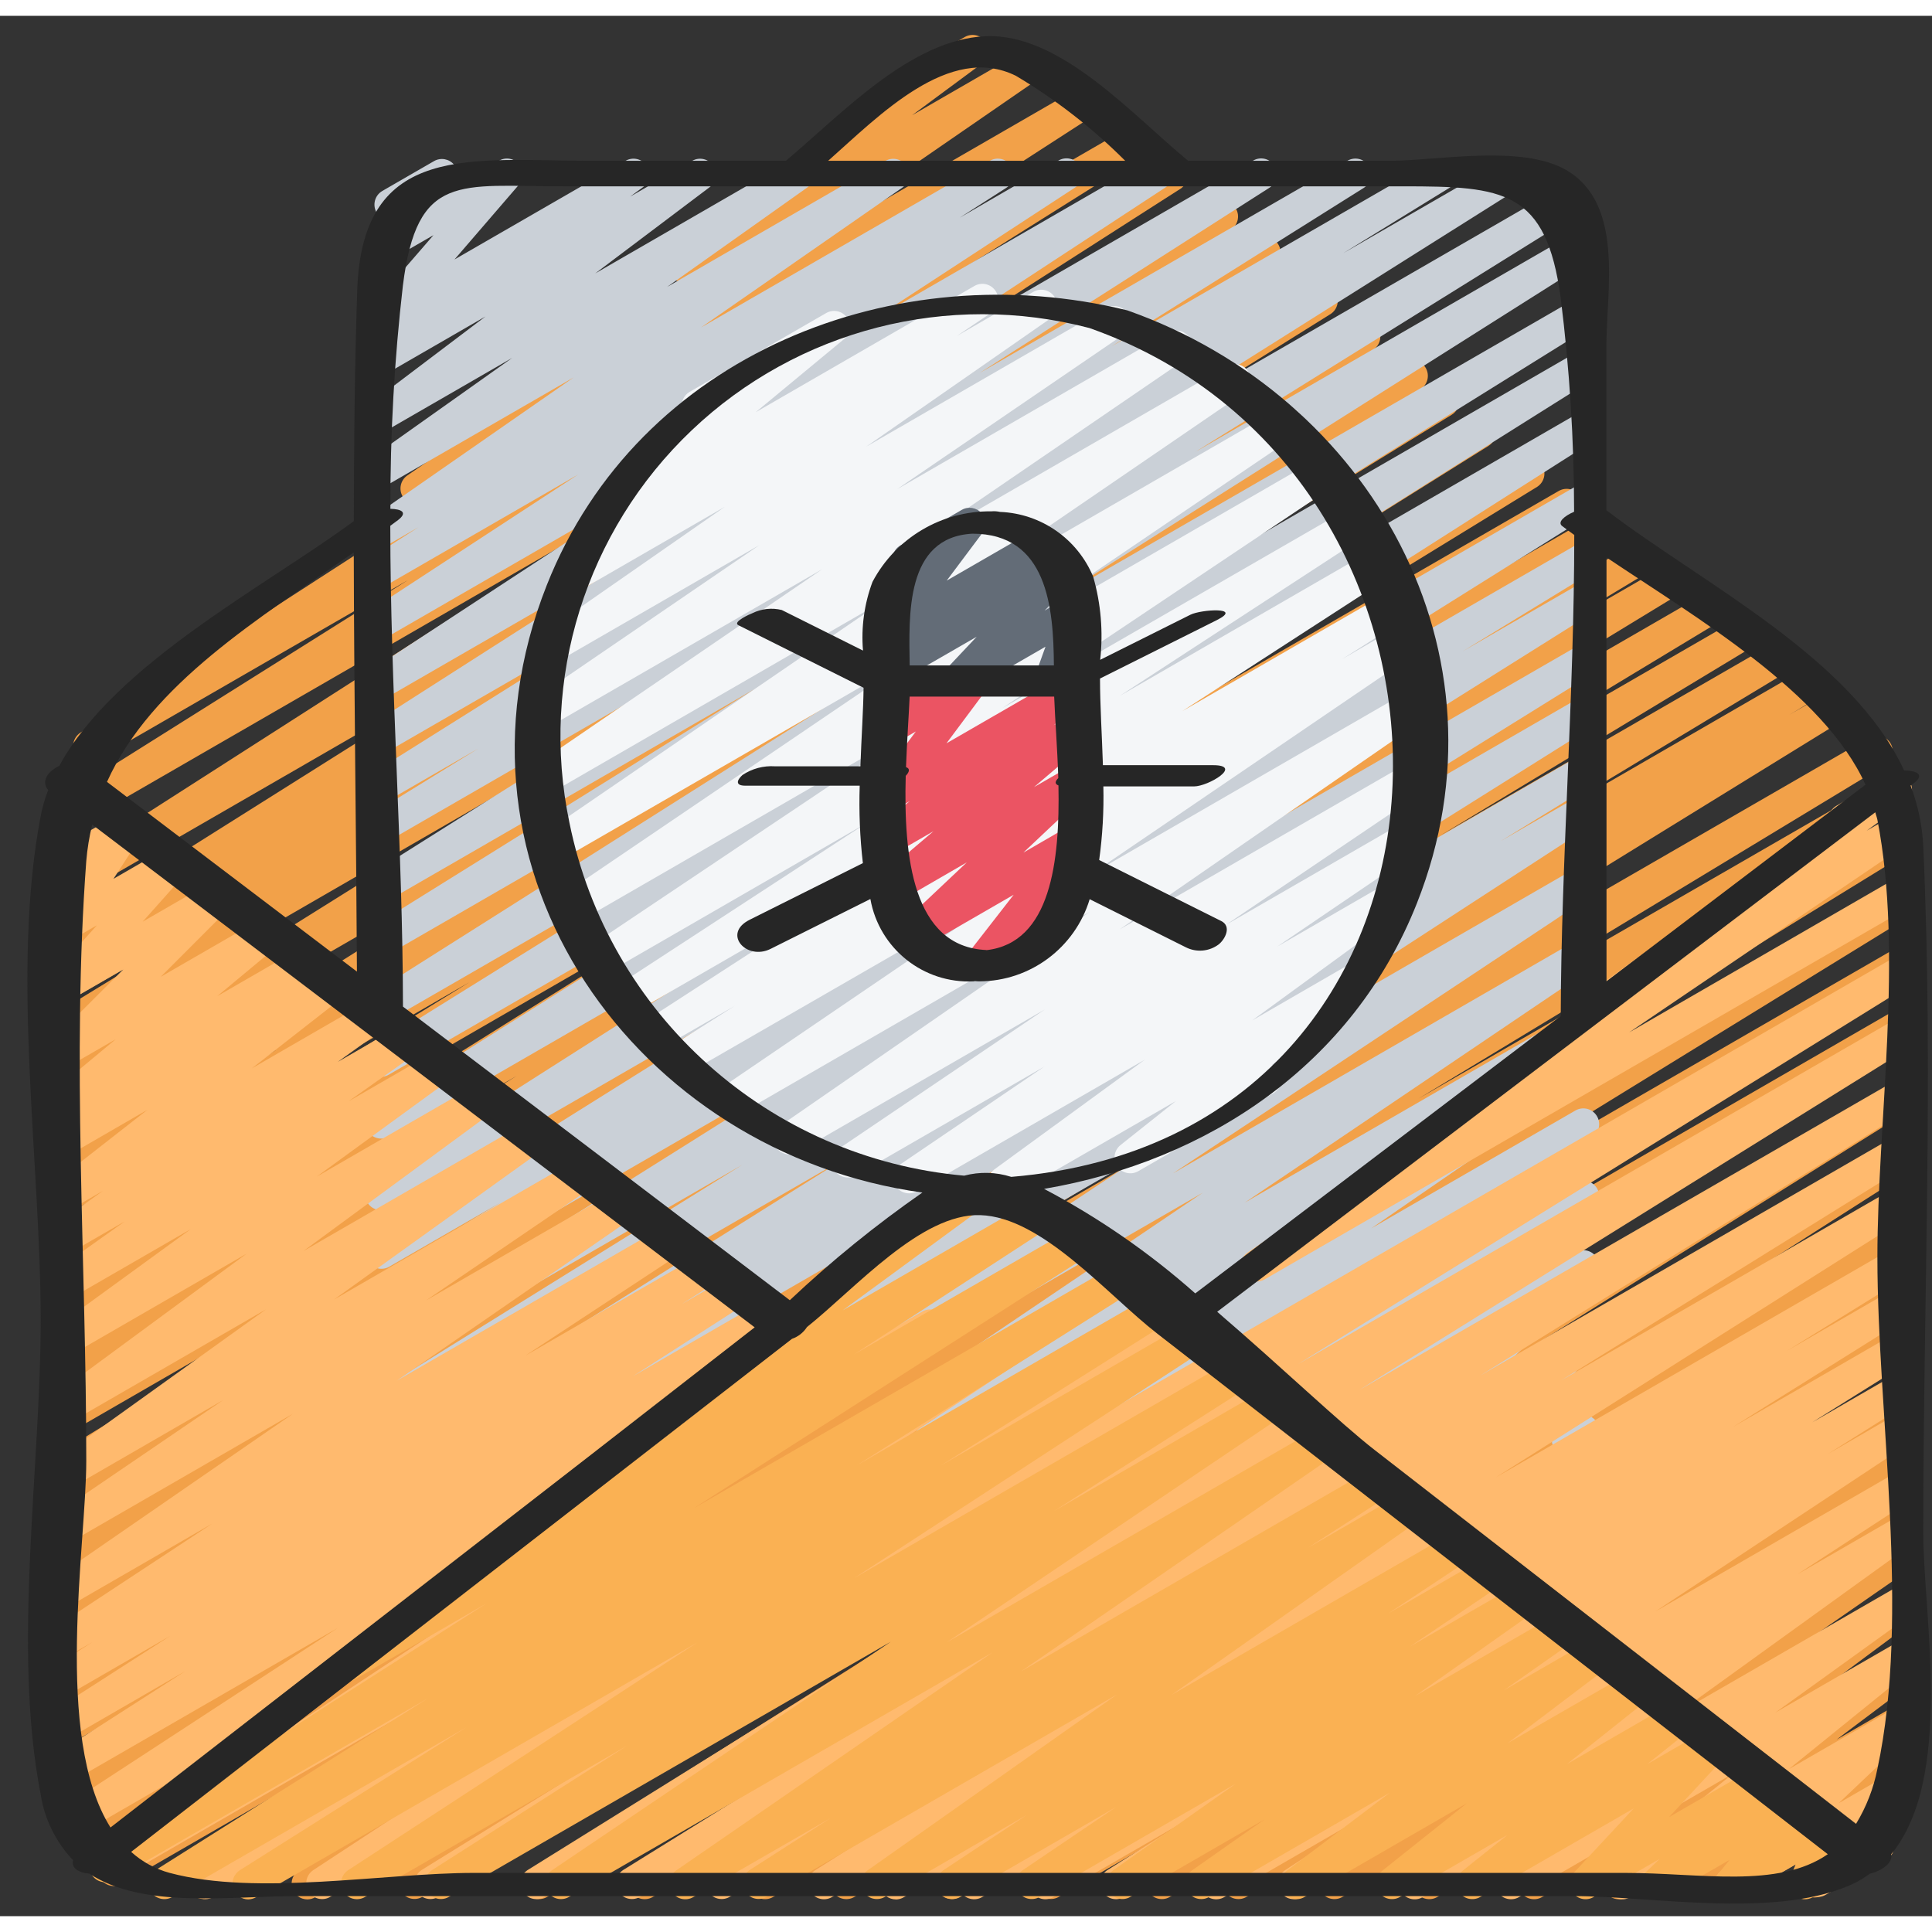 <svg height="512" viewBox="0 0 61 60" width="512" xmlns="http://www.w3.org/2000/svg"><rect x="0" y="0" width="61" height="60" fill="#333333" stroke="none"/><g id="023---Email-Malware" fill="none"><path id="Path" d="m9.707 59.471c-.224 0-.42-.149-.481-.364-.061-.215.029-.445.219-.562l19.849-12.214-22.642 13.069c-.235.124-.527.042-.663-.186-.136-.229-.069-.524.152-.672l23.294-14.334-25.6 14.78c-.236.129-.532.047-.669-.185-.137-.232-.066-.53.16-.675l15.283-9.255-15.809 9.127c-.236.129-.532.047-.669-.185-.137-.232-.066-.53.16-.675l15.741-9.532-15.697 9.062c-.236.133-.535.054-.675-.179-.139-.233-.067-.534.162-.679l26.178-16.137-25.72 14.849c-.236.127-.531.044-.667-.187s-.066-.529.16-.674l.718-.431-.211.122c-.236.124-.528.042-.664-.188-.136-.23-.067-.525.156-.672l8.8-5.306-8.292 4.787c-.238.141-.544.062-.685-.176-.141-.238-.062-.544.176-.685l9.667-5.84-9.158 5.288c-.238.141-.545.062-.685-.176-.141-.238-.062-.545.176-.685l9.093-5.495-8.584 4.956c-.238.141-.544.062-.685-.176-.141-.238-.062-.544.176-.685l14.257-8.685-13.748 7.939c-.238.14-.545.061-.685-.177s-.061-.545.177-.685l4.182-2.52-3.674 2.121c-.236.126-.529.044-.666-.186-.137-.23-.068-.527.156-.673l13.7-8.365-13.19 7.615c-.238.141-.544.062-.685-.176-.141-.238-.062-.544.176-.685l9.1-5.529-8.591 4.961c-.233.113-.514.029-.647-.194-.133-.222-.074-.509.136-.661l14.551-8.935-14.04 8.105c-.235.127-.529.047-.667-.182-.138-.229-.071-.526.152-.674l20.977-13.132-20.462 11.818c-.236.131-.534.05-.672-.182s-.067-.532.161-.677l13.045-8.026-12.534 7.232c-.236.126-.529.044-.666-.186-.137-.23-.068-.527.156-.673l6.99-4.263-6.481 3.741c-.234.122-.523.041-.66-.185-.136-.226-.073-.52.145-.67l18.564-11.671-18.049 10.42c-.237.142-.545.064-.687-.173s-.064-.545.173-.687l15.655-9.79-15.141 8.744c-.236.126-.529.044-.666-.186-.137-.23-.068-.527.156-.673l4.845-2.962-4.335 2.5c-.236.126-.529.044-.666-.186-.137-.23-.068-.527.156-.673l2.922-1.784-2.412 1.394c-.235.125-.526.045-.664-.183s-.073-.523.148-.672l14.453-9.1-13.937 8.046c-.235.131-.532.053-.671-.177-.14-.23-.072-.529.152-.677l16.777-10.75-16.258 9.386c-.236.136-.538.058-.678-.176-.14-.234-.068-.537.163-.681l11.116-6.985-9.826 5.673c-.234.131-.53.054-.67-.175-.14-.229-.075-.527.148-.677l14.643-9.464-3.775 2.179c-.233.138-.533.066-.678-.163s-.081-.531.144-.682l9.072-6.252-.136.079c-.229.13-.52.06-.665-.16-.145-.22-.094-.515.117-.674l6.192-4.6c-.092-.231-0-.494.215-.618l2.8-1.614c.229-.13.52-.06.665.16.145.22.094.515-.117.674l-2.209 1.635 3.489-2.015c.233-.138.533-.066.678.163s.081.531-.144.682l-9.079 6.259 10.177-5.875c.234-.127.526-.048.665.179.139.227.076.523-.144.673l-14.642 9.464 15.7-9.066c.236-.132.533-.053.673.178.139.231.07.531-.157.678l-11.106 6.982 11.851-6.838c.234-.125.525-.046.663.181s.075.522-.144.672l-16.78 10.747 17.831-10.293c.236-.143.544-.067.686.17.143.236.067.544-.17.686l-14.448 9.099 15.283-8.826c.237-.135.538-.055.678.179.139.235.065.537-.168.681l-2.893 1.768 3.271-1.889c.154-.091.344-.094.5-.006s.253.251.256.43c.002.179-.091.345-.245.436l-4.858 2.97 5.276-3.049c.235-.127.529-.047.667.182.138.229.071.526-.152.674l-15.658 9.788 16.494-9.517c.234-.122.523-.041.66.185.136.226.073.52-.145.67l-18.554 11.662 19.529-11.272c.236-.131.534-.05.672.182s.067.532-.161.677l-6.975 4.253 7.441-4.3c.153-.091.344-.094.5-.007s.254.251.256.429-.091.345-.244.436l-13.063 8.041 13.718-7.92c.236-.132.533-.053.673.178.139.231.07.531-.157.678l-20.982 13.135 22.006-12.7c.236-.128.53-.047.668.183.137.23.069.528-.156.675l-14.522 8.908 15.202-8.777c.237-.135.538-.055.678.179.139.235.065.537-.168.681l-9.133 5.548 9.66-5.577c.236-.131.534-.05.672.182s.067.532-.161.677l-13.7 8.368 14.39-8.308c.237-.132.536-.051.674.183s.064.535-.166.678l-4.17 2.513 4.6-2.654c.235-.123.526-.04.661.189.135.228.069.523-.152.67l-14.265 8.688 14.944-8.628c.236-.129.532-.047.669.185.137.232.066.53-.16.675l-9.09 5.493 9.62-5.554c.238-.141.544-.062.685.176.141.238.062.544-.176.685l-9.674 5.844 10.217-5.893c.236-.124.528-.042.664.188.136.23.067.525-.156.672l-8.8 5.31 9.32-5.387c.238-.14.544-.061.684.177.14.238.061.544-.177.684l-.711.425 1.073-.619c.237-.142.544-.064.686.173.142.237.064.544-.173.686l-26.182 16.136 27.123-15.659c.236-.129.532-.047.669.185.137.232.066.53-.16.675l-15.71 9.513 15.772-9.1c.236-.129.532-.047.669.185.137.232.066.53-.16.675l-15.315 9.268 14.932-8.62c.236-.131.534-.05.672.182s.067.532-.161.677l-23.3 14.339 22.789-13.155c.236-.131.534-.05.672.182s.067.532-.161.677l-19.837 12.206 19.326-11.157c.235-.122.524-.04.66.187.136.227.071.521-.148.67l-19.01 11.764 18.5-10.68c.235-.125.526-.045.664.183.137.228.073.523-.148.672l-21.177 13.348 20.659-11.927c.236-.136.538-.058.678.176.14.234.068.537-.163.681l-15.883 9.942 15.368-8.872c.236-.143.544-.068.687.168s.068.544-.168.687l-16.962 10.83 16.444-9.494c.236-.133.535-.054.675.179.139.233.067.534-.162.679l-7.341 4.566 6.828-3.942c.234-.125.525-.046.663.181.138.227.075.522-.144.672l-11.914 7.642 11.395-6.578c.234-.124.523-.044.661.181s.076.519-.141.671l-9.7 6.256 9.181-5.3c.232-.124.521-.046.66.178.139.224.08.517-.134.67l-10.028 6.663 9.5-5.485c.234-.124.523-.044.661.181s.076.519-.141.671l-3.625 2.336 3.1-1.792c.233-.133.529-.058.671.169.142.227.08.526-.141.678l-6.08 4.107 5.55-3.2c.232-.135.53-.063.674.164.144.227.083.527-.139.68l-4.964 3.445 4.429-2.557c.229-.13.52-.06.665.16s.094.515-.117.674l-4.594 3.413 4.046-2.335c.229-.128.517-.058.662.16.145.219.096.512-.112.672l-2.278 1.714 1.728-1c.227-.126.512-.057.657.158.145.215.102.505-.1.668l-.915.716.358-.206c.204-.117.462-.076.62.098s.173.435.036.626l-1.315 1.828.03-.017c.237-.124.531-.039.665.193.134.232.061.528-.165.672l-2.045 1.181c-.204.118-.463.077-.621-.097-.158-.175-.173-.436-.035-.628l1.315-1.828-4.52 2.609c-.227.128-.514.061-.66-.155-.146-.216-.101-.508.102-.671l.916-.716-2.673 1.542c-.229.131-.52.062-.665-.158-.146-.22-.095-.515.114-.674l2.278-1.713-4.409 2.545c-.229.13-.52.06-.665-.16s-.094-.515.117-.674l4.593-3.412-7.357 4.246c-.232.129-.524.055-.666-.169-.142-.224-.085-.52.131-.674l4.964-3.443-7.428 4.286c-.232.127-.523.051-.664-.173-.141-.224-.082-.52.134-.673l6.08-4.107-8.581 4.953c-.234.127-.526.048-.665-.179-.139-.227-.076-.523.144-.673l3.614-2.328-5.51 3.18c-.233.127-.524.05-.664-.175-.14-.225-.08-.521.137-.673l10.031-6.664-13.013 7.512c-.234.124-.523.044-.661-.181s-.076-.519.141-.671l9.7-6.254-12.312 7.106c-.234.125-.525.046-.663-.181-.138-.227-.075-.522.144-.672l11.914-7.643-14.715 8.496c-.236.13-.532.05-.67-.181-.138-.231-.069-.529.156-.676l7.351-4.566-9.4 5.423c-.235.131-.532.053-.671-.177-.14-.23-.072-.529.152-.677l16.959-10.828-20.24 11.682c-.236.132-.533.053-.673-.178-.139-.231-.07-.531.157-.678l15.889-9.944-18.711 10.8c-.235.129-.53.05-.669-.179-.139-.229-.072-.528.152-.676l21.174-13.345-24.6 14.2c-.235.122-.524.04-.66-.187-.136-.227-.071-.521.148-.67l19.008-11.76-21.858 12.617c-.076.045-.162.07-.25.071z" fill="#f2a149"/><path id="Path" d="m13.4 45.5c-.223 0-.42-.147-.481-.362-.062-.215.026-.444.215-.562l13.566-8.518-14.42 8.327c-.236.133-.535.054-.675-.179-.139-.233-.067-.534.162-.679l11.67-7.25-11.157 6.441c-.236.136-.538.058-.678-.176-.14-.234-.068-.537.163-.681l15.19-9.541-14.675 8.473c-.236.126-.529.044-.666-.186-.137-.23-.068-.527.156-.673l4.063-2.485-3.553 2.051c-.235.127-.529.047-.667-.182-.138-.229-.071-.526.152-.674l14.346-8.985-13.832 7.986c-.235.135-.535.057-.676-.175-.141-.232-.071-.534.158-.68l18.565-11.824-18.047 10.419c-.236.132-.533.053-.673-.178-.139-.231-.07-.531.157-.678l15.587-9.8-15.071 8.7c-.237.142-.544.065-.686-.172-.142-.237-.065-.544.172-.686l12.3-7.654-11.784 6.8c-.236.143-.544.067-.686-.17s-.067-.544.17-.686l17.052-10.787-16.537 9.547c-.236.13-.532.05-.67-.181-.138-.231-.069-.529.156-.676l12.072-7.518-11.558 6.673c-.236.132-.533.053-.673-.178-.139-.231-.07-.531.157-.678l13.706-8.632-13.19 7.614c-.235.124-.527.042-.663-.186-.136-.229-.069-.524.152-.672l3.332-2.053-2.823 1.629c-.236.136-.538.058-.678-.176-.14-.234-.068-.537.163-.681l7.965-5-7.45 4.3c-.234.125-.525.046-.663-.181-.138-.227-.075-.522.144-.672l9.15-5.85-8.631 4.982c-.233.127-.525.049-.665-.177-.139-.226-.078-.522.141-.673l9.651-6.323-9.125 5.268c-.234.129-.527.051-.667-.176-.14-.227-.076-.524.144-.675l6.5-4.249-5.977 3.451c-.235.131-.532.053-.671-.177-.14-.23-.072-.529.152-.677l1.451-.931-.932.538c-.232.129-.524.055-.666-.169-.142-.224-.085-.52.131-.674l6.365-4.423-5.83 3.365c-.231.133-.527.061-.671-.163-.144-.225-.086-.523.132-.678l4.431-3.142-3.892 2.246c-.229.131-.52.062-.665-.158-.146-.22-.095-.515.114-.674l3.6-2.723-3.053 1.763c-.23.134-.525.064-.671-.159-.145-.223-.09-.522.126-.678l.464-.338c-.215.079-.455.001-.584-.187-.129-.189-.114-.441.037-.613l2.038-2.355-1.41.813c-.21.121-.477.073-.632-.113-.156-.186-.155-.457 0-.642l.476-.564c-.097-.042-.178-.115-.23-.207-.138-.239-.057-.545.182-.683l1.632-.942c.21-.121.477-.073.632.113.156.186.155.457-0.0.642l-.086.1 1.506-.869c.211-.122.48-.073.635.115.155.188.152.461-.007.645l-2.034 2.36 5.4-3.115c.23-.134.525-.064.671.159.145.223.09.522-.126.678l-.4.294 1.96-1.131c.229-.131.52-.062.665.158.146.22.095.515-.114.674l-3.614 2.724 6.159-3.556c.231-.133.527-.061.671.163.144.225.086.523-.132.678l-4.431 3.143 6.9-3.984c.232-.129.524-.055.666.169.142.224.085.52-.131.674l-6.364 4.422 9.12-5.265c.235-.138.538-.062.68.171.142.233.071.537-.16.683l-1.469.942 3.111-1.8c.235-.145.543-.071.688.164s.071.543-.164.688l-6.5 4.246 8.831-5.1c.234-.133.532-.057.673.173s.075.529-.149.678l-9.646 6.319 12.42-7.171c.235-.138.538-.062.68.171.142.233.071.537-.16.683l-9.15 5.849 11.611-6.7c.236-.136.538-.058.678.176.14.234.068.537-.163.681l-7.961 5 10.145-5.854c.237-.141.544-.064.685.173s.064.544-.173.685l-3.345 2.059 5.055-2.918c.236-.132.533-.053.673.178.139.231.07.531-.157.678l-13.708 8.634 15.019-8.666c.236-.136.538-.058.678.176.14.234.068.537-.163.681l-12.072 7.513 11.985-6.919c.235-.129.53-.05.669.179.139.229.072.528-.152.676l-17.051 10.786 16.535-9.546c.237-.142.544-.065.686.172.142.237.065.544-.172.686l-12.316 7.664 11.8-6.814c.236-.132.533-.053.673.178.139.231.07.531-.157.678l-15.582 9.8 15.067-8.7c.235-.135.535-.057.676.175.141.232.071.534-.158.68l-18.562 11.826 18.05-10.42c.236-.136.538-.058.678.176.14.234.068.537-.163.681l-14.342 8.98 13.828-7.982c.236-.126.529-.044.666.186.137.23.068.527-.156.673l-4.052 2.478 3.542-2.045c.236-.132.533-.053.673.178.139.231.07.531-.157.678l-15.2 9.545 14.686-8.477c.237-.142.544-.065.686.172.142.237.065.544-.172.686l-11.644 7.236 11.134-6.429c.237-.142.544-.066.686.171s.066.544-.171.686l-13.588 8.524 13.071-7.546c.153-.091.344-.094.5-.007s.254.251.256.429-.091.345-.244.436l-2.865 1.759 2.354-1.36c.235-.136.535-.061.677.171.142.231.073.534-.154.681l-14.666 9.533 14.145-8.166c.235-.146.543-.073.689.162s.073.543-.162.689l-13.229 8.78 12.7-7.334c.233-.138.534-.065.679.165.144.23.079.533-.148.682l-10.965 7.411 10.439-6.028c.235-.135.535-.057.676.175.141.232.071.534-.158.68l-.571.363.054-.031c.233-.138.533-.066.678.163s.081.531-.144.682l-6.98 4.809 6.448-3.723c.229-.132.521-.063.667.158.146.221.094.517-.117.675l-6.611 4.947 6.063-3.5c.226-.129.513-.064.661.15.148.214.106.506-.096.671l-4.551 3.674 3.988-2.3c.217-.122.492-.066.643.133.151.198.133.478-.043.655l-2.807 2.774 2.208-1.274c.211-.122.479-.074.635.114s.153.46-.006.645l-.842.977.215-.124c.178-.103.402-.087.563.042.161.129.227.343.165.54l-.228.724c.155.089.25.254.25.433s-.095.344-.25.433l-.5.289c-.178.103-.402.087-.563-.042-.161-.129-.227-.343-.165-.54l.118-.372-1.658.956c-.211.12-.478.072-.633-.116-.155-.187-.153-.459.005-.643l.84-.976-3.008 1.737c-.217.122-.492.066-.643-.133-.151-.198-.133-.478.043-.655l2.81-2.781-6.195 3.576c-.226.127-.511.061-.658-.152-.147-.213-.106-.504.094-.669l4.551-3.675-7.794 4.5c-.229.129-.519.059-.663-.16-.145-.219-.095-.513.114-.673l6.61-4.945-10.011 5.78c-.233.138-.533.066-.678-.163s-.081-.531.144-.682l6.98-4.808-9.8 5.656c-.235.135-.535.057-.676-.175-.141-.232-.071-.534.158-.68l.555-.352-2.095 1.209c-.233.133-.529.058-.671-.169-.142-.227-.08-.526.141-.678l10.974-7.415-14.313 8.265c-.234.136-.534.061-.676-.169s-.076-.532.15-.681l13.227-8.78-16.684 9.633c-.235.136-.535.061-.677-.171-.142-.231-.073-.534.154-.681l14.671-9.536-18 10.391c-.237.141-.544.064-.685-.173s-.064-.544.173-.685l2.85-1.75-4.521 2.611c-.074.043-.158.067-.244.068z" fill="#cad0d7"/><path id="Path" d="m31.674 37.335c-.214-.002-.403-.141-.47-.344-.067-.204.004-.427.175-.556l4.77-3.479-7.2 4.158c-.233.131-.527.056-.669-.17s-.081-.523.138-.676l4.559-3.094-5.966 3.443c-.232.127-.523.051-.664-.173-.141-.224-.082-.52.134-.673l6.51-4.4-7.819 4.515c-.232.131-.526.057-.668-.168-.142-.225-.083-.522.134-.676l9.776-6.756-11.188 6.46c-.232.129-.525.054-.666-.171-.142-.225-.083-.521.134-.674l10.364-7.051-11.449 6.599c-.235.129-.53.05-.669-.179-.139-.229-.072-.528.152-.676l2.11-1.336-2.341 1.351c-.234.127-.526.048-.665-.179-.139-.227-.076-.523.144-.673l6.665-4.317-7.073 4.084c-.234.133-.532.057-.673-.173-.141-.229-.075-.529.149-.678l7.927-5.17-8.187 4.726c-.233.131-.528.055-.669-.172-.141-.227-.079-.525.141-.676l10.572-7.081-10.846 6.262c-.233.138-.534.065-.679-.165-.144-.23-.079-.533.148-.682l11.107-7.533-11.222 6.475c-.232.129-.525.054-.666-.171-.142-.225-.083-.521.134-.674l10.736-7.345-10.55 6.094c-.233.143-.538.071-.684-.16-.146-.231-.079-.537.151-.686l9.139-6.243-8.586 4.957c-.233.135-.531.062-.674-.166-.143-.228-.08-.528.142-.68l7.136-4.873-6.363 3.673c-.232.133-.527.06-.671-.165-.143-.226-.084-.524.135-.678l5.808-4.04-4.575 2.642c-.233.133-.529.058-.671-.169-.142-.227-.08-.526.141-.678l1.325-.9c-.226.056-.462-.051-.567-.26s-.053-.461.127-.61l3.287-2.725c-.211-.03-.38-.191-.42-.4-.04-.209.056-.421.241-.528l4.314-2.49c.225-.127.509-.062.656.149.147.212.11.501-.087.668l-2.8 2.318 6.911-3.99c.233-.133.529-.058.671.169.142.227.08.526-.141.678l-1.088.734 2.416-1.394c.232-.133.527-.06.671.165.143.226.084.524-.135.678l-5.813 4.045 7.573-4.371c.233-.135.531-.062.674.166.143.228.08.528-.142.68l-7.131 4.869 8.562-4.942c.233-.135.531-.062.674.166.143.228.08.528-.142.68l-9.14 6.25 10.46-6.039c.232-.133.528-.059.671.167s.082.525-.138.678l-10.735 7.344 11.842-6.837c.233-.133.529-.058.671.169.142.227.08.526-.141.678l-11.108 7.533 11.9-6.87c.233-.131.528-.055.669.172.141.227.079.525-.141.676l-10.575 7.083 11.1-6.4c.235-.136.535-.061.677.171.142.231.073.534-.154.681l-7.919 5.165 8.119-4.687c.235-.134.533-.057.674.174.141.231.073.531-.153.679l-6.665 4.315 6.625-3.824c.235-.135.535-.057.676.175.141.232.071.534-.158.68l-2.108 1.334 1.92-1.117c.233-.131.527-.056.669.17s.081.523-.138.676l-10.363 7.054 10.139-5.854c.232-.131.526-.057.668.168.142.225.083.522-.134.676l-9.778 6.756 9.332-5.388c.233-.133.529-.058.671.169.142.227.08.526-.141.678l-6.511 4.4 5.653-3.263c.233-.138.534-.065.679.165.144.23.079.533-.148.682l-4.562 3.1 3.443-1.989c.23-.134.525-.064.671.159.145.223.09.522-.126.678l-4.772 3.481 2.9-1.676c.227-.132.517-.066.664.151.148.217.103.511-.102.673l-2.844 2.263c.096.043.176.115.229.206.138.239.056.545-.183.683l-4.265 2.462c-.227.129-.514.063-.661-.153-.147-.216-.103-.508.1-.671l1.749-1.391-5.2 3c-.076.045-.163.069-.252.07z" fill="#f4f6f8"/><path id="Path" d="m30.971 30.394c-.191 0-.365-.109-.449-.28-.084-.172-.063-.376.054-.527l1.429-1.836-2.887 1.666c-.221.137-.51.081-.664-.127-.155-.209-.124-.501.07-.673l2-1.888-2.124 1.23c-.224.127-.507.064-.656-.146s-.113-.499.082-.667l1.646-1.4-1.192.688c-.226.13-.514.065-.662-.15-.148-.215-.105-.507.098-.672l1.013-.821-.449.259c-.205.118-.465.075-.623-.102-.157-.177-.169-.44-.027-.63l1.286-1.722-.636.366c-.179.103-.403.086-.563-.044-.161-.129-.225-.344-.163-.541l.223-.7c-.073-.043-.134-.104-.177-.177-.138-.239-.057-.545.182-.683l.5-.291c.179-.104.403-.087.564.043s.226.345.163.542l-.109.338 1.618-.933c.205-.117.464-.074.621.102.157.176.169.439.029.629l-1.285 1.723 3.835-2.214c.226-.127.511-.061.658.152.147.213.106.504-.094.669l-1.012.821.449-.259c.224-.127.507-.064.656.146s.113.499-.082.667l-1.646 1.4 1.072-.619c.221-.134.508-.078.661.129s.124.498-.068.671l-2 1.887 1.4-.811c.207-.119.469-.075.626.105.157.18.164.446.018.635l-1.429 1.837.362-.208c.237-.124.531-.039.665.193.134.232.061.528-.165.672l-2.577 1.487c-.073.042-.156.064-.241.064z" fill="#eb5463"/><path id="Path" d="m30.285 21.419c-.2 0-.38-.119-.459-.302-.079-.183-.042-.396.095-.541l.917-.972-2.558 1.475c-.225.129-.512.064-.659-.15-.147-.214-.107-.505.093-.67l.333-.271c-.148.001-.29-.06-.392-.168-.158-.178-.169-.442-.026-.632l1.158-1.545c-.213.047-.433-.049-.542-.239-.137-.239-.056-.544.183-.682l1.936-1.122c.205-.119.466-.077.624.1.158.177.169.441.027.632l-1.124 1.5 2.747-1.585c.225-.129.512-.064.659.15.147.214.107.505-.093.67l-.047.038.127-.073c.215-.124.488-.072.643.123.154.195.142.473-.029.653l-.917.972.714-.411c.181-.104.408-.084.568.05.16.134.221.353.152.55l-.35.967c.211.031.379.191.419.401.04.209-.057.421-.241.527l-.806.466c-.181.104-.408.084-.568-.05-.16-.134-.221-.353-.152-.55l.293-.811-2.475 1.429c-.076.045-.162.07-.25.071z" fill="#636c77"/><path id="Path" d="m39.67 39.962c-.22-0-.413-.144-.478-.354-.064-.21.016-.437.198-.56l11.265-7.636c-.084-.039-.156-.102-.206-.18-.144-.223-.09-.52.125-.676l7.159-5.195c.004-.174.099-.334.25-.421l1.638-.94c.23-.131.522-.06.666.162.144.222.091.518-.122.675l-1.228.891.783-.452c.233-.133.529-.058.671.169.142.227.08.526-.141.678l-8.813 5.974 8.283-4.787c.237-.124.531-.039.665.193.134.232.061.528-.165.672l-20.3 11.725c-.076.042-.163.064-.25.062z" fill="#ffba6e"/><path id="Path" d="m28.285 59.471c-.223-0-.419-.148-.481-.363-.061-.215.028-.444.218-.562l3.805-2.355-5.564 3.209c-.235.135-.535.057-.676-.175-.141-.232-.071-.534.158-.68l13.013-8.23-15.737 9.085c-.235.126-.528.045-.665-.184-.137-.229-.07-.525.152-.673l10.944-6.8-13.264 7.657c-.235.126-.528.045-.665-.184-.137-.229-.07-.525.152-.673l13.5-8.381-16 9.238c-.236.13-.532.05-.67-.181-.138-.231-.069-.529.156-.676l17.326-10.779-20.162 11.636c-.235.126-.528.045-.665-.184-.137-.229-.07-.525.152-.673l19.239-11.923-22.142 12.78c-.233.127-.525.049-.665-.177-.139-.226-.078-.522.141-.673l12.281-8.061-15.436 8.911c-.233.129-.526.052-.667-.174-.14-.226-.078-.523.141-.675l13.235-8.785-15.773 9.109c-.234.131-.529.054-.669-.174s-.077-.526.144-.676l11.859-7.818-12.513 7.225c-.235.136-.535.061-.677-.171-.142-.231-.073-.534.154-.681l8.7-5.68-8.384 4.841c-.234.125-.525.046-.663-.181-.138-.227-.075-.522.144-.672l4.1-2.631-3.581 2.07c-.234.129-.529.051-.668-.178-.139-.228-.074-.526.148-.675l3.622-2.328-3.1 1.791c-.235.135-.535.057-.676-.175s-.071-.534.158-.68l1.157-.737-.639.368c-.235.141-.539.066-.682-.166-.144-.233-.073-.538.157-.685l4.943-3.256-4.42 2.553c-.232.131-.526.057-.668-.168-.142-.225-.083-.522.134-.676l7.5-5.176-6.966 4.021c-.233.131-.527.056-.669-.17-.142-.226-.081-.523.138-.676l5.3-3.611-4.769 2.755c-.231.13-.523.058-.666-.164-.144-.223-.089-.518.125-.675l6.661-4.779-6.12 3.533c-.23.133-.524.063-.669-.159-.145-.222-.092-.519.122-.676l6.054-4.456-5.507 3.179c-.23.131-.522.06-.666-.162-.144-.222-.091-.518.122-.675l4.284-3.115-3.74 2.158c-.231.128-.522.055-.664-.167-.143-.222-.088-.517.125-.673l2.2-1.565-1.666.96c-.23.126-.518.053-.661-.167-.142-.22-.09-.513.12-.671l1.515-1.084-.97.559c-.227.126-.512.057-.657-.158-.145-.215-.102-.505.1-.668l2.934-2.294-2.377 1.374c-.23.134-.525.064-.671-.159-.145-.223-.09-.522.126-.678l.363-.263c-.187.029-.374-.055-.478-.213-.149-.213-.109-.505.091-.671l1.944-1.617-1.375.793c-.217.119-.488.062-.638-.135-.15-.197-.134-.473.038-.651l2.213-2.21-1.61.929c-.213.123-.483.073-.638-.118-.155-.191-.148-.466.016-.649l1.4-1.557-.778.448c-.2.115-.453.078-.612-.089s-.183-.422-.057-.616l.9-1.384-.231.133c-.166.096-.372.089-.531-.019-.159-.108-.242-.296-.214-.486l.263-1.832c-.127-.104-.195-.264-.182-.428s.106-.31.249-.392l.268-.154c.165-.095.37-.088.528.018.158.106.242.293.217.482l-.209 1.428 1.142-.659c.199-.111.448-.074.606.091.158.165.184.415.063.609l-.9 1.384 1.695-.979c.213-.123.483-.073.638.118.155.191.148.466-.016.649l-1.394 1.564 2.181-1.259c.217-.119.488-.062.638.135.15.197.134.473-.038.651l-2.211 2.214 3.158-1.822c.225-.129.511-.065.659.147.148.213.11.503-.089.67l-1.945 1.617 2.6-1.5c.23-.134.525-.064.671.159.145.223.09.522-.126.678l-.077.056.4-.233c.227-.132.518-.065.665.153.147.218.1.512-.107.674l-2.93 2.291 3.688-2.131c.23-.126.518-.053.661.167.142.22.09.513-.12.671l-1.518 1.089 2-1.151c.231-.128.522-.055.664.167s.088.517-.125.673l-2.204 1.559 2.737-1.58c.23-.131.522-.06.666.162.144.222.091.518-.122.675l-4.281 3.118 5.086-2.935c.23-.131.522-.061.667.16.145.221.092.517-.12.675l-6.053 4.45 7.084-4.09c.231-.13.523-.058.666.164.144.223.089.518-.125.675l-6.659 4.782 7.679-4.431c.232-.126.522-.05.662.173.14.223.083.517-.131.672l-5.307 3.615 6.05-3.494c.232-.131.526-.057.668.168.142.225.083.522-.134.676l-7.5 5.179 8.467-4.889c.235-.145.543-.072.689.163s.072.543-.163.689l-4.945 3.254 5.582-3.223c.236-.143.544-.068.687.168s.068.544-.168.687l-1.157.737 1.553-.9c.236-.144.544-.069.688.167s.069.544-.167.688l-3.616 2.323 4.136-2.388c.235-.138.538-.062.68.171.142.233.071.537-.16.683l-4.11 2.633 5.463-3.15c.152-.094.343-.099.5-.014.157.085.257.247.262.426.005.179-.086.346-.238.44l-8.716 5.686 11.332-6.538c.233-.125.523-.048.662.177s.079.519-.137.672l-11.857 7.811 15.01-8.666c.234-.133.53-.057.672.171s.078.528-.145.678l-13.237 8.786 16.7-9.637c.233-.127.525-.049.665.177.139.226.078.522-.141.673l-12.279 8.058 34.675-20.021c.236-.133.535-.054.675.179.139.233.067.534-.162.679l-19.244 11.928 18.731-10.813c.235-.126.528-.045.665.184.137.229.07.525-.152.673l-17.321 10.779 16.808-9.7c.235-.126.528-.045.665.184.137.229.07.525-.152.673l-13.5 8.386 12.992-7.5c.235-.126.528-.045.665.184.137.229.07.525-.152.673l-10.96 6.802 10.443-6.028c.235-.129.53-.05.669.179.139.229.072.528-.152.676l-13.01 8.228 12.493-7.212c.235-.122.524-.04.66.187.136.227.071.521-.148.67l-3.795 2.349 3.283-1.9c.236-.136.538-.058.678.176.14.234.068.537-.163.681l-5.514 3.452 5-2.886c.235-.127.529-.047.667.182.138.229.071.526-.152.674l-3.018 1.888 2.5-1.444c.235-.125.526-.045.664.183.137.228.073.523-.148.672l-2.519 1.586 2-1.156c.234-.136.534-.061.676.169s.076.532-.15.681l-7.976 5.28 7.45-4.3c.234-.131.53-.054.67.175s.075.527-.148.677l-3.482 2.271 2.965-1.711c.23-.132.524-.061.668.162.144.223.089.52-.125.676l-7.32 5.281 6.777-3.908c.23-.129.521-.057.664.165.143.222.09.516-.122.673l-4.212 3.034 3.67-2.118c.226-.127.511-.061.658.152.147.213.106.504-.094.669l-3.806 3.081 3.242-1.871c.221-.134.508-.078.661.129s.124.498-.068.671l-2.258 2.144 1.665-.961c.211-.122.479-.074.635.114s.153.46-.006.645l-.928 1.073c.199.048.348.212.378.414.029.202-.068.402-.245.505l-1.916 1.106c-.211.122-.479.074-.635-.114s-.153-.46.006-.645l.656-.761-2.766 1.595c-.221.137-.51.081-.664-.127-.155-.209-.124-.501.07-.673l2.258-2.141-5.093 2.941c-.226.129-.513.064-.661-.15-.148-.214-.106-.506.096-.671l3.807-3.079-6.761 3.9c-.23.129-.521.057-.664-.165-.143-.222-.09-.516.122-.673l4.212-3.034-6.708 3.872c-.23.132-.524.061-.668-.162-.144-.223-.089-.52.125-.676l7.318-5.28-10.597 6.118c-.234.129-.527.051-.667-.176-.14-.227-.076-.524.144-.675l3.49-2.273-5.413 3.124c-.234.133-.53.057-.672-.171s-.078-.528.145-.678l7.972-5.279-10.614 6.128c-.235.129-.53.05-.669-.179-.139-.229-.072-.528.152-.676l2.517-1.584-4.226 2.439c-.236.132-.533.053-.673-.178-.139-.231-.07-.531.157-.678l3.016-1.886-4.751 2.742c-.236.132-.533.053-.673-.178-.139-.231-.07-.531.157-.678l5.516-3.452-7.465 4.308c-.076.045-.162.07-.25.071z" fill="#ffba6e"/><path id="Path" d="m7.842 59.471c-.223 0-.419-.147-.481-.361-.062-.214.025-.443.214-.562l7.154-4.514-9.299 5.366c-.235.129-.53.05-.669-.179-.139-.229-.072-.528.152-.676l8.605-5.428-9.937 5.739c-.236.143-.544.068-.687-.169s-.068-.544.168-.688l12.308-7.88-4.217 2.435c-.234.131-.53.054-.67-.175s-.075-.527.148-.677l8.192-5.329c-.191-.044-.339-.195-.378-.386-.04-.192.036-.389.194-.505l9.236-6.774c-.063-.22.032-.455.23-.57l2.592-1.5c.23-.133.524-.063.669.16s.091.519-.123.676l-4.638 3.4 5.919-3.417c.234-.129.527-.051.667.176.14.227.076.524-.144.675l-6.085 3.958 6.743-3.892c.234-.129.529-.051.668.178.139.228.074.526-.148.675l-12.318 7.893 13.224-7.634c.236-.132.533-.053.673.178.139.231.07.531-.157.678l-8.6 5.428 9.281-5.358c.236-.143.544-.067.686.17.143.236.067.544-.17.686l-7.156 4.514 7.776-4.489c.235-.136.535-.061.677.171.142.231.073.534-.154.681l-11.014 7.179 11.95-6.9c.234-.127.527-.048.666.18.138.228.073.524-.148.674l-6.165 3.933 6.776-3.912c.233-.129.525-.053.666.173s.081.522-.137.674l-10.7 7.216 11.793-6.808c.232-.131.526-.057.668.168.142.225.083.522-.134.676l-9.981 6.88 11.127-6.425c.234-.129.529-.051.668.178.139.228.074.526-.148.675l-2.575 1.662 3.037-1.753c.231-.13.523-.057.666.166.143.223.087.519-.128.675l-7.885 5.559 8.944-5.163c.233-.129.526-.052.667.174.14.226.078.523-.141.675l-2.622 1.738 3.115-1.8c.232-.127.523-.051.664.173.141.224.082.52-.134.673l-2.96 2 3.5-2.019c.231-.133.527-.061.671.163.144.225.086.523-.132.678l-3.884 2.742 4.567-2.637c.231-.131.525-.058.668.166.143.224.085.521-.131.676l-2.306 1.619 2.834-1.634c.228-.127.516-.057.66.16.144.218.097.51-.109.671l-3.261 2.47 3.992-2.3c.227-.129.514-.063.661.153.147.216.103.508-.1.671l-2.68 2.135 3.41-1.969c.227-.129.514-.063.661.153.147.216.103.508-.1.671l-1.434 1.145 1.956-1.129c.214-.124.488-.073.642.121.154.194.143.472-.026.653l-1.882 2.027 2.8-1.616c.219-.134.505-.08.66.125.155.205.129.495-.06.669l-.431.412.8-.461c.209-.12.474-.074.63.109.156.183.16.452.008.639l-.35.43.706-.408c.185-.107.417-.084.578.056.161.14.215.367.135.565l-.176.418.457-.264c.155-.099.352-.104.512-.015.16.09.259.26.256.443s-.105.351-.268.436l-1.717.991c-.185.106-.416.084-.577-.056-.161-.14-.215-.366-.136-.564l.169-.418-1.796 1.036c-.209.12-.474.074-.63-.109-.156-.183-.16-.452-.008-.639l.348-.427-2.043 1.175c-.219.125-.497.067-.648-.135-.151-.202-.129-.484.053-.659l.43-.412-2.09 1.206c-.214.123-.486.071-.64-.122s-.144-.469.024-.651l1.886-2.027-4.852 2.8c-.226.126-.511.059-.657-.155-.146-.214-.104-.504.096-.668l1.431-1.142-3.406 1.965c-.226.126-.511.059-.657-.155-.146-.214-.104-.504.096-.668l2.684-2.141-5.135 2.964c-.228.13-.518.061-.664-.158-.145-.219-.097-.513.112-.673l3.259-2.469-5.719 3.3c-.231.127-.52.053-.662-.169-.142-.222-.087-.516.125-.672l2.3-1.616-4.256 2.457c-.23.126-.519.052-.66-.169-.142-.221-.088-.514.122-.671l3.882-2.742-6.205 3.582c-.232.127-.523.051-.664-.173-.141-.224-.082-.52.134-.673l2.957-2-4.93 2.846c-.233.129-.526.052-.667-.174-.14-.226-.078-.523.141-.675l2.631-1.743-4.492 2.592c-.23.126-.519.052-.66-.169-.142-.221-.088-.514.122-.671l7.882-5.558-11.083 6.398c-.234.124-.523.044-.661-.181s-.076-.519.141-.671l2.567-1.648-4.345 2.5c-.232.135-.53.063-.674-.164-.144-.227-.083-.527.139-.68l9.986-6.883-13.384 7.727c-.233.129-.525.053-.666-.173s-.081-.522.137-.674l10.7-7.216-13.966 8.063c-.234.127-.527.048-.666-.18-.138-.228-.073-.524.148-.674l6.157-3.926-8.282 4.78c-.234.133-.532.057-.673-.173-.141-.229-.075-.529.149-.678l11.017-7.184-13.919 8.035c-.076.045-.162.07-.25.071z" fill="#fab153"/><g fill="#262626"><path id="Shape" d="m60.724 47.889c0-7.2.329-14.48 0-21.67-.032-.655-.167-1.302-.4-1.915l.106-.08c.358-.272.073-.393-.311-.4-1.653-3.571-6.33-5.872-9.4-8.214v-5.166c0-1.8.57-4.508-1.271-5.577-1.405-.815-4.1-.29-5.581-.29h-6.352c-1.747-1.431-4.04-4.047-6.409-3.933-2.352.112-4.506 2.429-6.292 3.933h-6.114c-3.806 0-7.26-.622-7.42 4.076-.083 2.428-.105 4.862-.108 7.3-2.751 2.038-7.548 4.5-9.3 7.729-.354.165-.588.481-.351.763-.103.267-.182.543-.237.824-.941 4.927 0 10.908 0 15.917 0 4.708-.9 10.342 0 14.971.122.781.48 1.507 1.026 2.079-.076.24.184.4.508.42 1.707 1.121 4.408.71 6.615.71h40.244c2.531 0 6.525.756 8.93-.435.148-.079.29-.169.425-.269.381-.09.745-.35.68-.617 1.988-2.413 1.012-7.564 1.012-10.156zm-1.824-23.613-8.177 6.206v-13.382c2.85 1.915 6.853 4.247 8.177 7.176zm-26.825-22.383c1.257.748 2.417 1.65 3.452 2.684h-9.379c1.619-1.435 3.826-3.722 5.927-2.684zm-14.3 3.49h26.532c3.167 0 4.51.12 4.969 3.522.281 2.24.423 4.495.424 6.752-.313.137-.536.33-.376.453.119.092.252.186.381.28 0 5.079-.415 10.274-.427 15.189l-11.539 8.758c-1.453-1.288-3.056-2.396-4.774-3.3 5.156-.879 9.75-3.91 11.771-9.016 3.128-7.9-1.469-16.015-9.14-18.721-7.306-1.8-15.438 1.364-18.332 8.675-3.6 9.086 2.875 17.935 11.859 19.178-1.473 1.025-2.868 2.157-4.174 3.388l-.013.01c-4.067-3.091-8.138-6.18-12.213-9.269-.005-4.931-.4-10.1-.4-15.18.081-.061.165-.121.245-.182.32-.246.1-.347-.242-.355-.006-2.356.125-4.71.395-7.05.448-3.58 1.785-3.132 5.058-3.132zm16.625 4.475c13.317 4.7 12.988 25.516-2.471 26.8-.482-.154-.998-.168-1.487-.038-6.167-.547-11.239-5.086-12.465-11.154-.944-4.517.518-9.201 3.863-12.38 3.345-3.179 8.097-4.4 12.56-3.228zm-30.911 47.342c-1.806-2.869-.765-8.947-.765-11.573 0-6.254-.465-12.7 0-18.941.032-.388.095-.773.188-1.151 6.973 5.289 13.945 10.58 20.916 15.874l-5.128 3.991zm7.681-40.258c.008 4.413.077 8.829.1 13.235l-7.892-5.99c1.406-3.113 4.814-5.159 7.792-7.245zm40.124 41.692h-36.323c-2.838 0-6.845.742-9.614 0-.452-.122-.869-.35-1.216-.664l14.022-10.886 6.842-5.312c.195-.067.362-.198.474-.372 1.544-1.234 3.6-3.591 5.47-3.534 1.958.059 4.015 2.518 5.581 3.734l7.2 5.594 13.98 10.85c-1.586 1.096-4.01.59-6.416.59zm7.982-3.285c-.12.614-.349 1.202-.674 1.736l-15.195-11.8c-1.085-.842-2.95-2.628-4.976-4.368 6.924-5.258 13.85-10.515 20.778-15.77.02.08.051.157.067.237.829 4.254 0 9.506 0 13.823 0 4.999 1.051 11.251 0 16.142z"/><path id="Shape" d="m27.548 17.871c-.259.692-.362 1.433-.3 2.17l-2.564-1.281c-.311-.077-.64-.041-.928.1-.06.022-.647.278-.44.381 1.316.659 2.633 1.318 3.95 1.975-.008.7-.068 1.557-.1 2.479h-2.7c-.362-.024-.722.073-1.024.275-.172.156-.243.337.09.337h3.612c-.027.816.006 1.634.1 2.445l-3.574 1.788c-.88.44-.1 1.3.66.92l3.151-1.575c.277 1.564 1.673 2.678 3.259 2.6.015 0 .031-.007.046-.008.046.006.093.009.139.008 1.604-.007 3.015-1.059 3.48-2.594l3.035 1.518c.335.17.738.135 1.039-.091.2-.159.417-.568.081-.737l-3.855-1.927c.106-.77.15-1.547.132-2.324h2.863c.448 0 1.568-.67.6-.67h-3.477c-.031-.967-.092-1.91-.092-2.731v-.005l3.685-1.843c.852-.426-.494-.34-.83-.172l-2.849 1.424c.098-.881.023-1.774-.222-2.626-.499-1.196-1.646-1.993-2.94-2.044-.09-.02-.184-.027-.276-.018-1.569-.02-3.017.84-3.751 2.226zm3.6 11.625c-2.34-.1-2.619-2.961-2.551-5.5.112-.116.149-.23.009-.275.03-.828.087-1.606.115-2.227h4.563c.026.693.1 1.607.13 2.572-.1.1-.12.185.005.233.047 2.383-.235 4.972-2.276 5.201zm2.132-8.986h-4.558c-.023-1.582-.145-4.046 1.98-4.16 2.37 0 2.561 2.336 2.573 4.16z"/></g></g></svg>